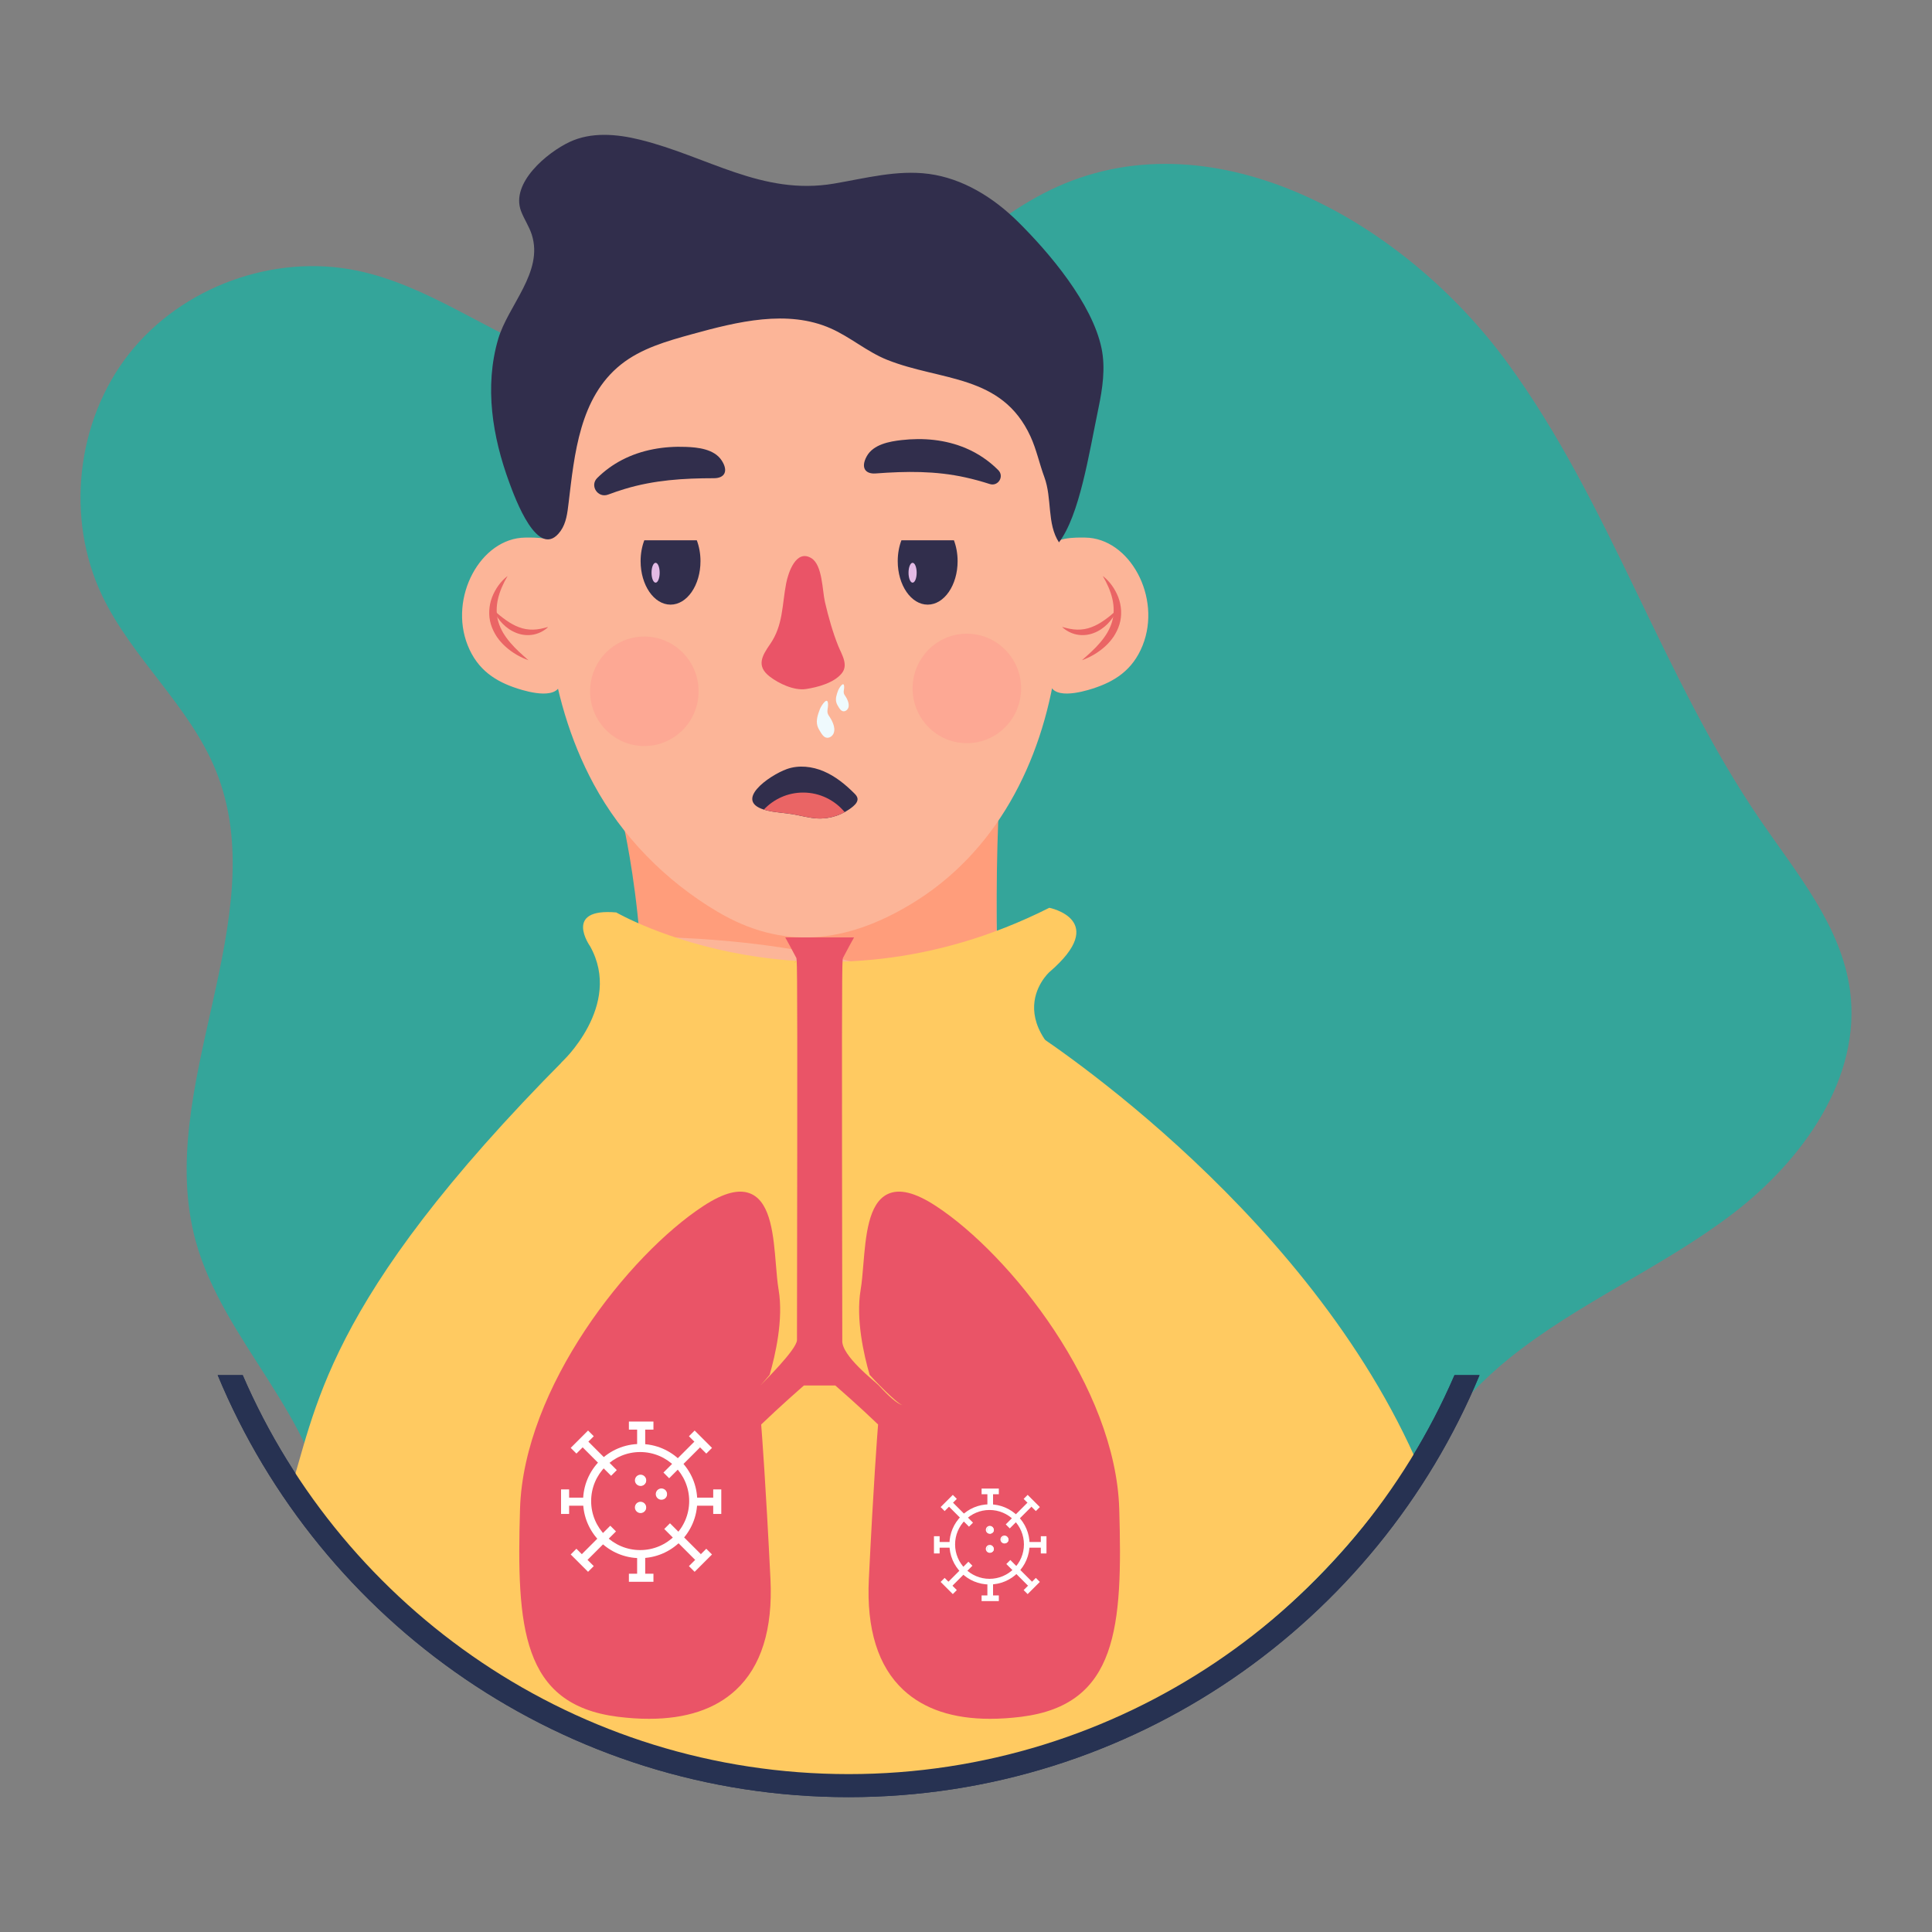 <?xml version="1.0" encoding="utf-8"?>
<!-- Generator: Adobe Illustrator 21.1.0, SVG Export Plug-In . SVG Version: 6.00 Build 0)  -->
<svg version="1.1" id="Capa_1" xmlns="http://www.w3.org/2000/svg" xmlns:xlink="http://www.w3.org/1999/xlink" x="0px" y="0px"
	 viewBox="0 0 1200 1200" enable-background="new 0 0 1200 1200" xml:space="preserve">
<rect x="0" y="0" width="1200" height="1200" fill="#808080" stroke="none"/>
<g>
	<g>
		<g>
			<path fill="#34A59A" d="M1149.068,615.187c-5.366-39.891-32.917-72.531-55.657-105.743
				c-61.214-89.405-93.136-196.648-157.116-284.094S755.593,71.58,656.746,115.959c-46.362,20.815-80.186,62.193-123.643,88.539
				c-56.095,34.008-128.013,40.534-189.314,17.178c-41.544-15.829-78.25-44.426-121.765-53.535
				c-51.909-10.866-109.159,9.98-141.928,51.679c-32.769,41.699-39.488,102.254-16.657,150.123
				c18.603,39.003,54.175,68.359,70.512,108.364c37.449,91.703-38.664,197.188-12.36,292.687
				c17.157,62.286,75.674,109.679,81.918,173.982c0.51,5.255,0.639,10.566,0.588,15.9c81.001,87.827,279.852,241.557,571.375,60.968
				c0,0,80.747-54.977,116.825-137.441l1.825,4.438c12.545-16.645,26.918-32.055,43.929-45.691
				c42.781-34.269,94.416-55.933,138.005-89.169C1119.644,720.744,1156.376,669.512,1149.068,615.187z"/>
		</g>
	</g>
	<g>
		<g>
			<path fill="#273252" d="M903.427,854.098c-62.885,145.636-207.894,247.831-376.342,247.831S213.629,999.734,150.744,854.098
				h-15.539c63.738,153.728,215.376,262.144,391.881,262.144s328.143-108.417,391.881-262.144H903.427z"/>
		</g>
	</g>
	<g>
		<g>
			<g>
				<path fill="#FCB598" d="M593.625,727.646c0,0,14.386-4.272,33.615-12.722c-5.236-45.533-11.268-126.411-6.719-236.766
					c0,0-122.819,66.952-230.972,42.084c0,0,21.409,104.68,5.907,193.222C440.802,736.692,511.377,757.46,593.625,727.646z"/>
			</g>
		</g>
		<g>
			<g>
				<path fill="#FF9D7B" d="M621.305,476.167c0,0-125.298,59.594-233.84,37.15c0,0,6.593,28.989,9.833,68.431
					c54.946,0.573,168.984,8.436,224.007,60.948C618.051,600.942,618.132,545.398,621.305,476.167z"/>
			</g>
		</g>
		<g>
			<g>
				<g>
					<g>
						<g>
							<g>
								<path fill="#FCB598" d="M652.196,342.289c0.07-8.983,16.626-8.443,21.825-8.385c27.668,0.308,47.657,37.144,35.663,67.037
									c-6.18,15.402-17.53,22.447-31.026,26.772c-6.224,1.994-26.972,8.033-26.898-5.569
									C651.761,422.115,652.193,342.905,652.196,342.289z"/>
							</g>
						</g>
						<g>
							<g>
								<path fill="#EA6565" d="M684.938,357.738c4.29,3.307,7.585,7.924,9.633,13.157c2.005,5.237,2.45,11.349,0.741,16.921
									c-0.844,2.776-2.136,5.375-3.709,7.742c-0.847,1.137-1.647,2.309-2.625,3.317c-0.479,0.51-0.91,1.068-1.428,1.534
									l-1.525,1.421c-4.143,3.687-8.928,6.409-13.998,8.239c4.028-3.582,7.994-7.019,11.269-10.928
									c1.657-1.931,3.132-3.958,4.409-6.065c1.222-2.134,2.247-4.342,2.937-6.646c1.403-4.602,1.397-9.542,0.279-14.414
									C689.789,367.135,687.676,362.355,684.938,357.738z"/>
							</g>
						</g>
						<g>
							<g>
								<path fill="#EA6565" d="M693.545,379.035c-1.184,3.186-3.194,6-5.589,8.458c-2.416,2.438-5.36,4.478-8.704,5.722
									c-3.321,1.278-7.07,1.609-10.54,0.902c-3.474-0.718-6.624-2.404-9.059-4.737c3.254,0.919,6.359,1.643,9.42,1.694
									c3.05,0.067,6.006-0.443,8.82-1.511c2.82-1.044,5.51-2.575,8.084-4.396C688.568,383.354,691.036,381.28,693.545,379.035z"/>
							</g>
						</g>
					</g>
				</g>
				<g>
					<g>
						<g>
							<g>
								<path fill="#FCB598" d="M348.027,342.289c-0.07-8.983-16.626-8.443-21.825-8.385c-27.668,0.308-47.657,37.144-35.663,67.037
									c6.18,15.402,17.53,22.447,31.026,26.772c6.224,1.994,26.972,8.033,26.898-5.569
									C348.463,422.115,348.031,342.905,348.027,342.289z"/>
							</g>
						</g>
						<g>
							<g>
								<path fill="#EA6565" d="M315.286,357.738c-2.739,4.617-4.852,9.398-5.983,14.277c-1.119,4.872-1.124,9.812,0.279,14.414
									c0.69,2.303,1.716,4.512,2.937,6.646c1.277,2.107,2.752,4.134,4.409,6.065c3.275,3.91,7.241,7.346,11.269,10.928
									c-5.07-1.83-9.855-4.552-13.998-8.239l-1.525-1.421c-0.518-0.465-0.949-1.023-1.428-1.534
									c-0.977-1.008-1.777-2.18-2.625-3.317c-1.573-2.367-2.865-4.967-3.709-7.742c-1.709-5.572-1.265-11.684,0.741-16.921
									C307.7,365.662,310.996,361.044,315.286,357.738z"/>
							</g>
						</g>
						<g>
							<g>
								<path fill="#EA6565" d="M306.678,379.035c2.509,2.245,4.978,4.319,7.568,6.131c2.574,1.821,5.264,3.352,8.084,4.396
									c2.814,1.068,5.77,1.578,8.82,1.511c3.061-0.051,6.166-0.775,9.42-1.694c-2.435,2.334-5.585,4.019-9.059,4.737
									c-3.471,0.707-7.219,0.376-10.54-0.902c-3.344-1.244-6.289-3.283-8.704-5.722
									C309.872,385.035,307.862,382.221,306.678,379.035z"/>
							</g>
						</g>
					</g>
				</g>
				<g>
					<g>
						<path fill="#FCB598" d="M360.116,210.181c-4.337,3.357-6.095,21.218-7.298,26.116c-5.474,22.284-9.442,44.974-11.852,67.792
							c-6.501,61.549-2.152,127.514,27.761,182.911c17.533,32.471,44.432,60.004,76.812,79.217
							c40.851,24.239,79.955,19.587,120.21-4.608c52.922-31.808,81.378-88.02,90.064-147.82
							c7.252-49.93,2.498-101.211-6.905-150.516C648.906,263.274,541.113,70.211,360.116,210.181z"/>
					</g>
				</g>
				<g>
					<g>
						<path fill="#312E4C" d="M614.742,300.638c5.209,1.69,9.176-4.724,5.321-8.614c-5.814-5.867-12.723-10.47-20.07-13.601
							c-12.703-5.413-26.644-6.626-40.157-5.067c-7.176,0.828-17.378,2.567-21.496,10.066c-3.839,6.991-0.965,11.134,5.594,10.643
							c18.898-1.413,37.059-1.672,55.781,2.479C604.774,297.666,609.79,299.031,614.742,300.638z"/>
					</g>
				</g>
				<g>
					<g>
						<path fill="#312E4C" d="M377.728,307.194c-6.355,2.395-11.607-5.51-6.785-10.292c4.597-4.559,9.849-8.351,15.442-11.25
							c12.259-6.355,26.069-8.616,39.66-8.079c7.218,0.285,17.522,1.25,22.194,8.417c4.355,6.681,1.801,11.029-4.776,11.035
							c-18.951,0.016-37.079,1.126-55.435,6.677C384.563,304.749,381.127,305.914,377.728,307.194z"/>
					</g>
				</g>
				<g>
					<g opacity="0.3">
						<ellipse fill="#FF8B88" cx="400.213" cy="429.37" rx="33.701" ry="34.01"/>
					</g>
				</g>
				<g>
					<g opacity="0.3">
						<ellipse fill="#FF8B88" cx="600.532" cy="427.599" rx="33.701" ry="34.01"/>
					</g>
				</g>
				<g>
					<g>
						<path fill="#EA5467" d="M524.34,410.472c-0.727-3.183-2.541-6.393-3.692-9.248c-3.366-8.342-6.107-18.054-8.238-27.22
							c-1.713-7.366-1.514-23.053-8.443-27.301c-9.464-5.8-14.363,8.865-15.68,15.692c-2.579,13.372-1.814,25.956-9.986,37.736
							c-4.988,7.189-8.645,13.5-0.365,19.97c5.718,4.468,15.304,8.972,22.649,7.872c7.189-1.076,17.601-3.834,22.352-9.892
							C524.799,415.707,524.939,413.098,524.34,410.472z"/>
					</g>
				</g>
				<g>
					<g>
						<g>
							<path fill="#312E4C" d="M559.884,335.584c-1.456,3.85-2.287,8.268-2.287,12.97c0,14.91,8.325,26.998,18.595,26.998
								c10.27,0,18.595-12.087,18.595-26.998c0-4.702-0.831-9.12-2.287-12.97H559.884z"/>
						</g>
					</g>
				</g>
				<g>
					<g>
						<g>
							<path fill="#FCB598" d="M545.733,365.499c0.765,3.37,1.62,6.537,2.608,9.548c1.001,3.001,2.198,5.775,3.606,8.245
								c0.372,0.59,0.689,1.264,1.099,1.795c0.398,0.552,0.803,1.092,1.193,1.664c0.866,0.978,1.713,2.046,2.698,2.83
								c1.889,1.832,4.078,2.881,6.37,4.22c-2.409,0.311-4.994,0.063-7.326-1.443l-0.894-0.504c-0.299-0.17-0.553-0.457-0.833-0.681
								c-0.542-0.489-1.109-0.942-1.634-1.477c-0.498-0.585-0.982-1.202-1.473-1.808c-0.487-0.612-0.869-1.367-1.305-2.049
								c-1.64-2.862-2.798-6.22-3.493-9.694C545.669,372.67,545.369,369.038,545.733,365.499z"/>
						</g>
					</g>
				</g>
				<g>
					<g>
						<g>
							<g>
								<path fill="#312E4C" d="M400.181,335.584c-1.456,3.85-2.287,8.268-2.287,12.97c0,14.91,8.325,26.998,18.595,26.998
									c10.27,0,18.595-12.087,18.595-26.998c0-4.702-0.831-9.12-2.287-12.97H400.181z"/>
							</g>
						</g>
					</g>
					<g>
						<g>
							<g>
								<path fill="#FCB598" d="M446.948,365.499c0.365,3.539,0.065,7.171-0.617,10.645c-0.694,3.474-1.853,6.832-3.493,9.694
									c-0.436,0.682-0.818,1.437-1.306,2.049c-0.491,0.606-0.974,1.222-1.473,1.808c-0.525,0.535-1.092,0.988-1.634,1.477
									c-0.279,0.225-0.534,0.512-0.833,0.681l-0.894,0.504c-2.333,1.507-4.917,1.754-7.326,1.443
									c2.291-1.339,4.481-2.388,6.37-4.22c0.985-0.783,1.832-1.852,2.698-2.83c0.39-0.572,0.795-1.113,1.193-1.664
									c0.411-0.531,0.728-1.205,1.099-1.795c1.408-2.47,2.604-5.245,3.606-8.245C445.328,372.036,446.183,368.869,446.948,365.499
									z"/>
							</g>
						</g>
					</g>
				</g>
				<g>
					<g>
						<path fill="#312E4C" d="M488.728,477.681c7.378-2.632,15.709-1.677,22.914,1.397s13.405,8.119,18.945,13.657
							c0.882,0.881,1.791,1.855,2.007,3.083c0.344,1.954-1.165,3.72-2.677,5.005c-6.065,5.152-14.116,7.903-22.066,7.54
							c-5.288-0.241-10.418-1.792-15.64-2.653c-5.229-0.863-10.575-1.039-15.728-2.28
							C454.213,498.063,477.852,481.561,488.728,477.681z"/>
					</g>
				</g>
				<g>
					<g>
						<path fill="#EA6565" d="M498.844,492.272c-9.614,0-18.281,4.069-24.421,10.587c0.639,0.201,1.324,0.392,2.062,0.57
							c5.153,1.241,10.498,1.417,15.727,2.28c5.222,0.862,10.353,2.412,15.64,2.653c5.821,0.266,11.694-1.145,16.804-3.939
							C518.474,496.997,509.207,492.272,498.844,492.272z"/>
					</g>
				</g>
				<g>
					<g>
						<ellipse fill="#E4BAE5" cx="407.206" cy="355.735" rx="2.526" ry="6.165"/>
					</g>
				</g>
				<g>
					<g>
						<ellipse fill="#E4BAE5" cx="566.831" cy="355.735" rx="2.526" ry="6.165"/>
					</g>
				</g>
				<g>
					<path fill="#312E4C" d="M348.221,329.765c3.524-4.954,4.214-11.309,4.941-17.345c3.643-30.281,6.806-65.515,32.52-86.009
						c12.611-10.051,28.627-14.572,44.174-18.859c28.279-7.798,59.274-15.441,86.106-3.587c12.246,5.41,22.609,14.554,35.041,19.52
						c33.419,13.351,71.286,8.853,89.071,47.627c3.699,8.065,5.495,16.861,8.575,25.182c4.916,13.281,1.53,29.026,9.093,40.579
						c12.843-16.923,18.631-55.017,24.536-83.41c2.539-12.208,4.434-24.878,1.912-37.09c-5.746-27.815-32.364-59.364-52.08-78.808
						c-15.123-14.915-34.143-26.749-55.198-29.553c-19.676-2.621-39.406,2.719-58.977,6.037
						c-44.662,7.572-78.674-17.05-120.672-27.34c-14.361-3.519-30.085-4.84-43.472,1.458c-13.94,6.564-36.774,25.462-30.164,42.947
						c1.895,5.014,5.034,9.512,6.665,14.626c7.428,23.306-14.773,43.956-20.894,64.933c-8.619,29.537-3.515,60.668,6.912,88.99
						C319.663,308.774,334.303,349.328,348.221,329.765z"/>
				</g>
			</g>
			<g>
				<g>
					<path fill="#EFFAFD" d="M514.309,438.261c-0.066,1.589-0.649,3.199-0.233,4.733c0.26,0.959,0.884,1.768,1.432,2.597
						c0.771,1.167,1.414,2.42,1.912,3.727c0.726,1.906,1.136,4.056,0.434,5.971c-0.702,1.915-2.818,3.41-4.776,2.84
						c-1.504-0.438-2.464-1.867-3.294-3.196c-0.833-1.331-1.676-2.686-2.1-4.198c-0.935-3.33,0.281-6.843,1.481-10.086
						C510.039,438.291,514.592,431.328,514.309,438.261z"/>
				</g>
			</g>
			<g>
				<g>
					<path fill="#EFFAFD" d="M524.308,427.19c-0.048,1.161-0.474,2.338-0.17,3.46c0.19,0.701,0.646,1.293,1.047,1.898
						c0.564,0.853,1.033,1.769,1.397,2.724c0.531,1.393,0.83,2.965,0.317,4.364c-0.513,1.4-2.06,2.492-3.491,2.076
						c-1.099-0.32-1.801-1.365-2.408-2.336c-0.609-0.973-1.225-1.963-1.535-3.068c-0.683-2.434,0.205-5.001,1.083-7.372
						C521.187,427.212,524.515,422.122,524.308,427.19z"/>
				</g>
			</g>
		</g>
	</g>
	<g>
		<g>
			<path fill="#FFCA61" d="M600.338,1105.834c0,0,168.482-32.257,278.29-201.025c-71.856-159.878-239.91-265.864-239.91-265.864
				c-83.321,94.304-255.475-12.86-255.475-12.86c-11.236,10.736-21.79,21.081-31.709,31.057
				C198.863,810.696,196.802,876.691,178.881,930.246C218.392,990.885,344.668,1142.86,600.338,1105.834z"/>
		</g>
		<g>
			<path fill="#FFCA61" d="M382.774,566.735c0,0,122.336,70.962,268.986-2.896c0,0,37.785,7.548,0,39.974
				c0,0-40.054,35.991,44.609,77.66l-133.061,48.91c0,0-92.917-22.447-103.778-28.24c-10.862-5.793-111.066-41.898-111.066-41.898
				s38.716-35.581,18.049-72.51C366.512,587.734,349.466,563.838,382.774,566.735z"/>
		</g>
		<g>
			<g>
				<g>
					<path fill="#FFCA61" d="M380.173,728.728l-5.953-4.472c0.399-0.53,0.692-1.496,1.003-2.519c0.418-1.379,0.893-2.94,1.884-4.374
						l0.236-0.342c1.329-1.921,2.607-3.762,3.796-5.65c0.941-1.496,2.159-2.581,3.233-3.535c0.775-0.689,1.507-1.343,1.812-1.882
						l0.287-0.507c1.122-1.98,2.226-3.927,3.192-5.862c0.253-0.507,0.311-1.538,0.365-2.533c0.081-1.479,0.174-3.152,0.887-4.807
						c0.541-1.258,0.941-2.557,1.365-3.933c0.29-0.94,0.58-1.874,0.91-2.796c0.676-1.891,1.966-3.287,3.003-4.407
						c0.498-0.539,1.249-1.349,1.351-1.682c0.178-0.63,0.078-1.644-0.028-2.716c-0.137-1.385-0.293-2.958,0.046-4.604
						c0.37-1.809,1.227-3.267,1.981-4.554c0.462-0.786,0.985-1.676,1.043-2.145c0.146-1.178,0.39-2.351,0.636-3.508
						c0.277-1.308,0.539-2.545,0.58-3.609c-0.047-0.306-0.644-1.278-1-1.859c-0.854-1.39-1.918-3.12-2.021-5.205
						c-0.053-1.081-0.044-2.133-0.034-3.167c0.013-1.358,0.025-2.639-0.137-3.8c-0.224-1.582-0.11-3.061-0.012-4.366
						c0.082-1.081,0.161-2.103,0-2.775c-0.227-0.96-0.415-1.918-0.601-2.863c-0.29-1.482-0.564-2.878-0.969-4.074
						c-0.483-1.432-1.18-2.852-1.853-4.23c-0.373-0.76-0.738-1.508-1.068-2.245c-0.407-0.907-0.775-1.815-1.136-2.698
						c-0.574-1.414-1.118-2.745-1.717-3.806l-0.171-0.3c-1.25-2.201-2.433-4.283-3.492-5.774c-0.691-0.972-1.168-1.667-1.539-2.206
						c-0.99-1.443-1.03-1.499-2.753-3.214l5.246-5.279c2.083,2.068,2.398,2.463,3.644,4.28c0.354,0.516,0.809,1.178,1.468,2.106
						c1.28,1.8,2.551,4.039,3.899,6.41l0.171,0.303c0.84,1.479,1.501,3.102,2.139,4.672c0.33,0.807,0.666,1.638,1.037,2.466
						c0.296,0.663,0.625,1.331,0.959,2.015c0.741,1.514,1.58,3.229,2.218,5.114c0.563,1.664,0.898,3.373,1.222,5.028
						c0.166,0.851,0.334,1.714,0.539,2.578c0.427,1.8,0.295,3.529,0.18,5.058c-0.078,1.016-0.152,1.98-0.041,2.763
						c0.242,1.711,0.225,3.338,0.209,4.911c-0.009,0.89-0.019,1.797,0.027,2.728c0.059,0.262,0.582,1.111,0.926,1.673
						c0.978,1.591,2.196,3.573,2.097,6.048c-0.066,1.697-0.407,3.305-0.736,4.861c-0.202,0.951-0.411,1.912-0.53,2.878
						c-0.247,1.994-1.184,3.591-2.01,4.999c-0.485,0.828-0.987,1.682-1.111,2.283c-0.11,0.542-0.018,1.476,0.071,2.377
						c0.153,1.552,0.345,3.488-0.218,5.473c-0.576,2.039-1.946,3.52-3.046,4.71c-0.608,0.657-1.298,1.399-1.461,1.859
						c-0.293,0.819-0.548,1.647-0.806,2.483c-0.462,1.502-0.941,3.055-1.641,4.678c-0.19,0.445-0.243,1.417-0.292,2.277
						c-0.087,1.588-0.196,3.564-1.137,5.447c-1.021,2.047-2.187,4.112-3.374,6.207l-0.286,0.504
						c-0.912,1.614-2.202,2.763-3.342,3.776c-0.773,0.689-1.504,1.34-1.884,1.944c-1.245,1.977-2.581,3.909-3.972,5.918
						l-0.236,0.342c-0.328,0.474-0.61,1.402-0.882,2.298C381.884,725.419,381.361,727.143,380.173,728.728z"/>
				</g>
			</g>
			<g>
				<g>
					<path fill="#FFCA61" d="M429.296,763.723l-5.95-4.472c0.938-1.249,2.031-2.256,2.994-3.143
						c0.831-0.769,1.616-1.491,2.094-2.183c0.903-1.308,1.991-2.363,2.952-3.293c0.81-0.786,1.575-1.529,2.003-2.209
						c0.678-1.075,1.259-2.265,1.875-3.526c0.499-1.019,0.993-2.024,1.53-2.972c0.546-0.966,1.137-1.909,1.725-2.846
						c0.757-1.205,1.471-2.345,2.022-3.444c0.08-0.289-0.053-1.423-0.131-2.1c-0.196-1.67-0.439-3.75,0.411-5.73l0.747-1.711
						c0.719-1.638,1.417-3.22,2.002-4.852c0.706-1.971,2.121-3.379,3.258-4.51c0.499-0.495,1.253-1.246,1.385-1.567
						c0.395-1.396,0.667-2.963,0.931-4.478c0.153-0.881,0.305-1.75,0.479-2.592c0.153-0.748,0.019-1.812-0.122-2.937
						c-0.166-1.314-0.353-2.801-0.161-4.357c0.138-1.108,0.055-2.324-0.034-3.612c-0.08-1.167-0.152-2.321-0.106-3.464
						c0.059-1.485-0.059-2.943-0.184-4.489c-0.066-0.831-0.133-1.659-0.174-2.489c-0.096-1.968,0.529-3.738,1.033-5.158
						c0.243-0.689,0.613-1.732,0.576-2.08c-0.082-0.592-0.644-1.493-1.186-2.368c-0.747-1.202-1.591-2.56-1.984-4.215
						c-0.281-1.187-0.451-2.371-0.611-3.535c-0.174-1.249-0.339-2.433-0.66-3.385c-0.331-0.975-0.616-1.95-0.893-2.907
						c-0.406-1.396-0.789-2.716-1.28-3.812c-0.666-1.488-0.999-2.978-1.292-4.292c-0.239-1.069-0.464-2.08-0.781-2.636
						c-0.351-0.619-1.303-1.255-2.226-1.874c-1.141-0.766-2.435-1.632-3.36-2.934c-0.856-1.205-1.368-1.977-1.747-2.545
						c-0.733-1.105-0.778-1.169-2.336-2.719l5.246-5.279c1.938,1.924,2.274,2.351,3.289,3.877c0.351,0.527,0.825,1.24,1.616,2.354
						c0.178,0.221,0.934,0.728,1.435,1.063c1.488,0.996,3.339,2.236,4.556,4.383c0.865,1.523,1.24,3.205,1.572,4.687
						c0.239,1.066,0.462,2.071,0.822,2.875c0.703,1.567,1.175,3.199,1.633,4.778c0.247,0.851,0.499,1.72,0.794,2.592
						c0.549,1.62,0.77,3.214,0.984,4.752c0.13,0.934,0.256,1.885,0.482,2.84c0.112,0.474,0.597,1.252,1.063,2.006
						c0.862,1.387,1.932,3.111,2.234,5.261c0.299,2.121-0.383,4.05-0.931,5.597c-0.299,0.848-0.639,1.806-0.614,2.309
						c0.037,0.754,0.099,1.502,0.159,2.256c0.137,1.697,0.277,3.45,0.202,5.382c-0.034,0.875,0.034,1.765,0.096,2.663
						c0.103,1.508,0.219,3.217-0.006,5.034c-0.08,0.633,0.035,1.544,0.158,2.51c0.202,1.6,0.43,3.411,0.028,5.364
						c-0.158,0.769-0.295,1.564-0.436,2.371c-0.296,1.7-0.602,3.461-1.111,5.255c-0.598,2.115-2.09,3.6-3.29,4.793
						c-0.573,0.571-1.359,1.352-1.498,1.738c-0.655,1.835-1.438,3.615-2.193,5.338l-0.725,1.661
						c-0.052,0.25,0.066,1.258,0.143,1.924c0.215,1.832,0.482,4.115-0.602,6.289c-0.713,1.426-1.56,2.775-2.377,4.077
						c-0.527,0.84-1.06,1.685-1.551,2.551c-0.464,0.822-0.888,1.694-1.32,2.578c-0.676,1.382-1.374,2.81-2.264,4.224
						c-0.903,1.435-2.081,2.578-3.12,3.585c-0.784,0.76-1.523,1.476-2.012,2.183c-0.949,1.373-2.13,2.46-3.171,3.42
						C430.585,762.318,429.828,763.016,429.296,763.723z"/>
				</g>
			</g>
			<g>
				<g>
					<path fill="#FFCA61" d="M638.076,741.78c-0.225-0.203-1.277-0.598-1.904-0.831c-1.698-0.636-3.81-1.429-5.176-3.338
						c-1.51-2.112-2.938-4.271-4.286-6.339c-0.913-1.402-1.651-2.819-2.364-4.189c-0.446-0.857-0.885-1.706-1.358-2.51
						c-1.081-1.841-1.289-3.844-1.455-5.453c-0.085-0.816-0.19-1.829-0.395-2.224c-1.055-2.033-2.268-4.398-3.345-6.796
						c-0.355-0.792-0.919-1.614-1.514-2.486c-0.819-1.196-1.747-2.554-2.354-4.165c-0.323-0.857-0.673-1.697-1.019-2.527
						c-0.622-1.488-1.264-3.028-1.75-4.648c-0.638-2.118-0.298-4.148-0.024-5.78c0.131-0.781,0.295-1.756,0.206-2.153
						c-0.162-0.734-0.586-1.585-1.037-2.486c-0.679-1.364-1.449-2.907-1.708-4.757l-0.267-1.82c-0.284-1.894-0.577-3.85-0.686-5.824
						c-0.11-1.982-0.009-3.827,0.088-5.609c0.04-0.707,0.078-1.411,0.1-2.106c0.025-0.739-0.184-1.688-0.404-2.692
						c-0.339-1.544-0.723-3.29-0.488-5.182c0.236-1.873,0.837-3.55,1.368-5.025c0.306-0.854,0.617-1.691,0.801-2.525
						c0.468-2.127,1.653-3.753,2.604-5.058c0.51-0.698,1.035-1.42,1.184-1.882c0.259-0.81,0.373-1.773,0.492-2.796
						c0.172-1.476,0.368-3.152,1.072-4.796c0.292-0.68,0.404-1.679,0.521-2.74c0.175-1.585,0.376-3.382,1.287-5.049
						c1.019-1.862,2.302-3.373,3.335-4.587c0.518-0.61,1.01-1.178,1.399-1.744c1.943-2.828,2.585-3.452,3.743-4.492
						c0.395-0.354,0.884-0.789,1.636-1.561l5.329,5.196c-0.919,0.943-1.513,1.476-1.994,1.909c-0.766,0.686-1.053,0.943-2.579,3.164
						c-0.521,0.76-1.168,1.532-1.862,2.348c-0.896,1.055-1.823,2.145-2.476,3.341c-0.206,0.377-0.326,1.44-0.42,2.298
						c-0.165,1.479-0.351,3.155-1.077,4.849c-0.278,0.651-0.396,1.661-0.521,2.728c-0.149,1.27-0.317,2.707-0.798,4.207
						c-0.514,1.602-1.439,2.872-2.256,3.994c-0.598,0.819-1.217,1.667-1.349,2.271c-0.268,1.217-0.675,2.348-1.066,3.441
						c-0.439,1.222-0.854,2.377-0.987,3.435c-0.077,0.619,0.152,1.656,0.371,2.66c0.295,1.343,0.629,2.863,0.574,4.531
						c-0.025,0.751-0.066,1.508-0.108,2.271c-0.091,1.656-0.177,3.217-0.09,4.79c0.09,1.626,0.346,3.329,0.616,5.132l0.278,1.891
						c0.09,0.651,0.53,1.535,0.997,2.469c0.601,1.208,1.283,2.572,1.642,4.198c0.402,1.809,0.119,3.503-0.131,4.996
						c-0.146,0.869-0.327,1.95-0.19,2.407c0.376,1.252,0.918,2.551,1.491,3.924c0.38,0.91,0.763,1.832,1.116,2.772
						c0.29,0.772,0.893,1.653,1.53,2.583c0.719,1.052,1.535,2.242,2.162,3.641c0.996,2.218,2.153,4.475,3.161,6.416
						c0.856,1.647,1.034,3.367,1.192,4.884c0.097,0.94,0.208,2.003,0.47,2.451c0.536,0.913,1.037,1.873,1.544,2.846
						c0.658,1.267,1.28,2.463,1.994,3.559c1.293,1.98,2.66,4.05,4.108,6.074c0.159,0.106,1.105,0.463,1.729,0.695
						c1.672,0.627,3.751,1.405,5.174,3.237L638.076,741.78z"/>
				</g>
			</g>
			<g>
				<g>
					<path fill="#FFCA61" d="M574.382,757.735c-0.461-0.68-1.195-1.37-1.972-2.103c-1.055-0.99-2.251-2.115-3.165-3.585
						c-0.392-0.63-1.124-1.314-1.9-2.036c-1.109-1.031-2.365-2.201-3.257-3.782c-0.963-1.711-1.283-3.488-1.563-5.058
						c-0.175-0.978-0.342-1.903-0.613-2.442c-1.197-2.386-2.324-4.634-3.307-6.867c-0.331-0.754-0.923-1.573-1.549-2.436
						c-0.87-1.202-1.857-2.563-2.472-4.209c-0.757-2.033-0.592-4.071-0.46-5.709c0.066-0.816,0.147-1.832,0.022-2.248
						c-0.255-0.84-0.697-1.732-1.164-2.675c-0.648-1.308-1.38-2.787-1.766-4.463c-0.417-1.806-0.399-3.526-0.383-5.043
						c0.01-0.984,0.021-1.915-0.097-2.675c-0.345-2.23-0.726-4.878-0.928-7.588c-0.055-0.739-0.362-1.658-0.689-2.631
						c-0.496-1.482-1.057-3.161-1.04-5.049c0.019-2,0.613-3.726,1.137-5.246c0.312-0.91,0.608-1.77,0.672-2.416
						c0.184-1.876,0.731-3.514,1.211-4.958c0.297-0.896,0.579-1.741,0.725-2.501c0.138-0.725,0.08-1.673,0.016-2.681
						c-0.097-1.552-0.208-3.314,0.324-5.146c0.203-0.704,0.224-1.691,0.246-2.74c0.034-1.6,0.072-3.414,0.773-5.19
						c0.949-2.407,2.984-3.718,4.62-4.772c0.533-0.345,1.339-0.863,1.539-1.111c0.115-0.247,0.093-1.449,0.078-2.245
						c-0.032-1.75-0.072-3.927,1.133-5.83c1.214-1.912,2.834-3.187,4.134-4.212c0.635-0.498,1.29-1.016,1.566-1.364
						c2.061-2.616,3.299-3.311,4.704-3.947c0.516-0.233,0.826-0.374,1.557-1.034l4.984,5.532c-1.47,1.323-2.48,1.835-3.472,2.283
						c-0.532,0.242-0.826,0.374-1.925,1.77c-0.822,1.043-1.832,1.841-2.809,2.61c-0.99,0.778-1.924,1.514-2.454,2.348
						c-0.006,0.13,0.012,1.078,0.024,1.709c0.031,1.714,0.071,3.847-0.951,5.862c-0.95,1.871-2.684,2.987-4.076,3.885
						c-0.583,0.377-1.558,1.005-1.762,1.317c-0.178,0.465-0.2,1.523-0.222,2.545c-0.029,1.414-0.063,3.014-0.539,4.654
						c-0.169,0.589-0.109,1.573-0.044,2.613c0.085,1.355,0.181,2.893-0.134,4.542c-0.239,1.246-0.611,2.365-0.974,3.452
						c-0.392,1.178-0.762,2.292-0.865,3.335c-0.147,1.511-0.623,2.893-1.041,4.109c-0.373,1.081-0.725,2.103-0.732,2.896
						c-0.006,0.639,0.315,1.597,0.654,2.61c0.436,1.302,0.931,2.778,1.055,4.448c0.183,2.448,0.538,4.914,0.862,7.005
						c0.211,1.361,0.197,2.645,0.184,3.888c-0.013,1.208-0.025,2.348,0.191,3.29c0.191,0.828,0.673,1.8,1.184,2.831
						c0.554,1.119,1.181,2.389,1.616,3.818c0.538,1.77,0.398,3.491,0.274,5.011c-0.077,0.952-0.163,2.027,0.015,2.507
						c0.261,0.698,0.875,1.544,1.524,2.442c0.791,1.093,1.688,2.33,2.337,3.809c0.932,2.121,2.005,4.254,3.103,6.442
						c0.795,1.582,1.078,3.158,1.329,4.551c0.193,1.081,0.377,2.103,0.722,2.716c0.323,0.574,1.06,1.261,1.84,1.985
						c1.049,0.975,2.237,2.08,3.153,3.556c0.401,0.645,1.149,1.349,1.941,2.091c0.99,0.931,2.112,1.988,3.036,3.349L574.382,757.735
						z"/>
				</g>
			</g>
			<g>
				<g>
					<path fill="#FFCA61" d="M514.404,756.665h-7.444c0-0.863-0.143-1.096-0.613-1.874c-0.673-1.113-1.691-2.793-1.691-5.732
						c0-1.714-0.087-2.572-0.172-3.429c-0.099-0.981-0.211-2.089-0.211-4.177c0-2.525,0.477-3.906,0.862-5.014
						c0.281-0.816,0.452-1.308,0.452-2.581c0-1.402-0.162-1.997-0.386-2.819c-0.289-1.06-0.647-2.377-0.647-4.772
						c0-2.03,0.071-3.043,0.141-4.056c0.062-0.884,0.124-1.768,0.124-3.535c0-2.704,0.694-4.224,1.2-5.335
						c0.362-0.798,0.529-1.161,0.529-2.248c0-2.053,0.088-3.078,0.177-4.106c0.075-0.866,0.15-1.732,0.15-3.464
						c0-1.208-0.171-1.653-0.482-2.46c-0.411-1.072-0.975-2.542-0.975-5.129c0-1.178-0.175-1.614-0.493-2.407
						c-0.436-1.081-1.031-2.563-1.031-5.179c0-2.737,0.731-4.271,1.265-5.391c0.371-0.781,0.541-1.137,0.541-2.192
						c0-1.714-0.084-2.572-0.168-3.432c-0.096-0.972-0.205-2.077-0.205-4.154c0-2.53,0.489-3.915,0.881-5.026
						c0.284-0.807,0.457-1.296,0.457-2.554c0-1.202-0.171-1.644-0.483-2.448c-0.415-1.072-0.984-2.545-0.984-5.135
						c0-1.455-0.147-2.071-0.352-2.922c-0.247-1.034-0.555-2.318-0.555-4.651c0-3.214,1.48-5.043,2.365-6.133
						c0.645-0.798,0.706-0.887,0.706-1.449c0-0.445,0-0.489-0.739-1.329c-0.969-1.102-2.594-2.949-2.594-6.245h7.444
						c0,0.442,0,0.489,0.738,1.326c0.971,1.102,2.595,2.949,2.595,6.248c0,3.214-1.48,5.043-2.365,6.133
						c-0.645,0.798-0.706,0.887-0.706,1.449c0,1.452,0.147,2.068,0.351,2.919c0.249,1.034,0.557,2.321,0.557,4.654
						c0,1.202,0.171,1.644,0.483,2.448c0.415,1.072,0.984,2.545,0.984,5.135c0,2.533-0.489,3.918-0.881,5.031
						c-0.284,0.804-0.457,1.293-0.457,2.548c0,1.714,0.084,2.569,0.168,3.426c0.096,0.975,0.205,2.08,0.205,4.159
						c0,2.737-0.731,4.271-1.265,5.391c-0.371,0.781-0.541,1.137-0.541,2.192c0,1.175,0.175,1.611,0.493,2.404
						c0.434,1.081,1.031,2.563,1.031,5.182c0,1.208,0.171,1.653,0.482,2.46c0.411,1.072,0.975,2.542,0.975,5.129
						c0,2.053-0.088,3.078-0.177,4.106c-0.075,0.866-0.15,1.732-0.15,3.464c0,2.704-0.694,4.224-1.2,5.335
						c-0.362,0.798-0.529,1.161-0.529,2.248c0,2.027-0.071,3.04-0.141,4.053c-0.062,0.884-0.124,1.767-0.124,3.538
						c0,1.399,0.162,1.994,0.386,2.816c0.287,1.06,0.647,2.38,0.647,4.775c0,2.525-0.477,3.906-0.862,5.014
						c-0.281,0.816-0.452,1.308-0.452,2.581c0,1.714,0.087,2.572,0.172,3.429c0.099,0.981,0.211,2.089,0.211,4.177
						c0,0.863,0.143,1.096,0.613,1.874C513.387,752.046,514.404,753.725,514.404,756.665z"/>
				</g>
			</g>
		</g>
	</g>
	<g>
		<g>
			<g>
				<g>
					<path fill="#EA5467" d="M695.18,937.328c-2.22-75.541-67.481-157.823-113.735-188.166
						c-13.033-8.563-22.945-10.996-30.238-7.426c-11.814,5.761-13.48,25.902-14.961,43.637c-0.475,5.788-0.923,11.234-1.69,15.753
						c-3.092,18.264,2.036,40.545,5.578,52.784c1.848,2.245,17.189,18.181,20.38,18.808c-3.19-0.625-8.874-5.832-14.673-12.201
						c-1.904-2.115-23.473-18.469-22.681-28.107c-0.313-195.125-0.232-229.444,0.19-235.889l0,0
						c0.052-0.714,0.104-1.083,0.158-1.295l-0.029-0.027c0.108-0.185,0.449-0.845,0.982-1.85c2.1-4.013,4.098-7.704,6.007-11.109
						h-42.738c1.912,3.413,3.912,7.112,6.014,11.135c0.531,0.979,0.847,1.639,0.981,1.824l-0.053,0.027
						c0.053,0.237,0.105,0.633,0.156,1.453c0.422,6.812,0.503,42.097,0.192,235.72c-0.258,5.941-20.782,26.004-22.685,28.119
						c-6.185,6.793-12.238,12.264-15.279,12.264c-4.413,0-11.153-4.256-15.354-9.673c-1.977-2.55-3.181-5.089-3.55-7.399
						c0.369,2.31,1.574,4.849,3.55,7.398c4.201,5.418,10.941,9.673,15.355,9.673c3.041,0,9.094-5.471,15.279-12.264
						c1.903-2.115,3.858-4.362,5.709-6.607c3.542-12.239,8.67-34.52,5.575-52.784c-0.763-4.52-1.215-9.965-1.69-15.753
						c-1.453-17.735-3.144-37.876-14.959-43.637c-7.295-3.569-17.207-1.137-30.238,7.426
						c-46.254,30.342-111.511,112.624-113.735,188.166c-2.14,73.029,0.927,121.451,60.738,128.985
						c6.82,0.845,13.299,1.294,19.458,1.268c22.916,0,40.994-5.974,53.838-17.894c15.807-14.643,23.025-37.823,21.517-68.88
						c-2.908-58.728-5.26-89.601-5.762-96.023c12.025-11.55,23.997-21.991,26.564-24.238l0.003-0.002h19.475
						c2.565,2.247,14.537,12.661,26.565,24.212c1.11,1.057,2.194,2.114,3.279,3.171c8.984,8.749,17.494,17.788,21.594,24.08
						c0.436,0.669,0.841,1.337,1.232,2.005c-0.391-0.667-0.796-1.335-1.231-2.004c-4.099-6.292-12.609-15.331-21.594-24.08
						c-1.085-1.057-2.169-2.114-3.279-3.171c-0.503,6.343-2.855,37.241-5.736,96.051c-1.534,31.056,5.71,54.237,21.486,68.88
						c12.846,11.92,30.927,17.92,53.843,17.894c6.159,0,12.633-0.423,19.452-1.269C694.251,1058.78,697.318,1010.358,695.18,937.328
						z"/>
				</g>
			</g>
			<g>
				<g>
					<path fill="#EA5467" d="M493.322,598.214l1.504-1.534C494.19,597.156,493.69,597.686,493.322,598.214z"/>
				</g>
			</g>
		</g>
		<g>
			<g>
				<g>
					<g>
						<path fill="#FFFFFF" d="M614.605,984.156c-13.729,0-24.899-11.169-24.899-24.899c0-13.729,11.169-24.899,24.899-24.899
							c13.729,0,24.899,11.169,24.899,24.899C639.504,972.986,628.334,984.156,614.605,984.156z M614.605,937.876
							c-11.79,0-21.381,9.592-21.381,21.381s9.591,21.381,21.381,21.381c11.79,0,21.381-9.591,21.381-21.381
							S626.394,937.876,614.605,937.876z"/>
					</g>
				</g>
			</g>
			<g>
				<g>
					<g>
						<g>
							
								<ellipse transform="matrix(0.907 -0.422 0.422 0.907 -345.103 352.349)" fill="#FFFFFF" cx="623.875" cy="956.22" rx="2.104" ry="2.104"/>
						</g>
					</g>
					<g>
						<g>
							<path fill="#FFFFFF" d="M623.876,958.682c-0.284,0-0.57-0.05-0.845-0.151c-0.617-0.225-1.11-0.678-1.387-1.273
								c-0.572-1.23-0.036-2.697,1.193-3.269c0.596-0.278,1.263-0.306,1.882-0.081c0.617,0.225,1.11,0.678,1.387,1.273
								c0.572,1.23,0.037,2.697-1.193,3.269C624.582,958.605,624.23,958.682,623.876,958.682z M623.874,954.472
								c-0.251,0-0.501,0.055-0.736,0.164c-0.873,0.406-1.253,1.447-0.847,2.321c0.197,0.423,0.547,0.744,0.985,0.904
								c0.438,0.16,0.913,0.14,1.336-0.057c0.873-0.406,1.253-1.447,0.847-2.321l0,0c-0.197-0.423-0.546-0.744-0.985-0.904
								C624.278,954.508,624.076,954.472,623.874,954.472z"/>
						</g>
					</g>
				</g>
				<g>
					<g>
						<g>
							
								<ellipse transform="matrix(0.907 -0.422 0.422 0.907 -348.402 349.051)" fill="#FFFFFF" cx="614.771" cy="962.029" rx="2.104" ry="2.104"/>
						</g>
					</g>
					<g>
						<g>
							<path fill="#FFFFFF" d="M614.772,964.492c-0.285,0-0.57-0.05-0.845-0.151c-0.617-0.225-1.11-0.678-1.387-1.274
								c-0.277-0.596-0.306-1.264-0.081-1.882c0.225-0.617,0.678-1.11,1.273-1.387c0.595-0.277,1.263-0.306,1.882-0.08
								c0.617,0.225,1.11,0.678,1.387,1.273l0,0c0.572,1.23,0.037,2.697-1.193,3.269
								C615.478,964.414,615.126,964.492,614.772,964.492z M614.77,960.282c-0.251,0-0.501,0.055-0.736,0.164
								c-0.423,0.197-0.744,0.546-0.904,0.985c-0.16,0.438-0.14,0.913,0.057,1.336c0.197,0.423,0.546,0.744,0.985,0.904
								c0.439,0.16,0.913,0.139,1.336-0.057c0.873-0.406,1.253-1.447,0.847-2.321c-0.197-0.423-0.547-0.744-0.985-0.904
								C615.174,960.317,614.971,960.282,614.77,960.282z"/>
						</g>
					</g>
				</g>
				<g>
					<g>
						<g>
							
								<ellipse transform="matrix(0.907 -0.422 0.422 0.907 -343.418 347.955)" fill="#FFFFFF" cx="614.785" cy="950.216" rx="2.104" ry="2.104"/>
						</g>
					</g>
					<g>
						<g>
							<path fill="#FFFFFF" d="M614.789,952.677c-0.928,0-1.818-0.527-2.235-1.423c-0.277-0.596-0.306-1.264-0.08-1.882
								c0.225-0.617,0.678-1.11,1.274-1.387c1.231-0.572,2.696-0.036,3.269,1.193c0.277,0.596,0.306,1.264,0.081,1.882
								s-0.678,1.11-1.273,1.387C615.488,952.603,615.136,952.677,614.789,952.677z M614.782,948.47
								c-0.246,0-0.496,0.052-0.734,0.163c-0.423,0.197-0.744,0.546-0.904,0.985c-0.16,0.438-0.14,0.913,0.057,1.336
								c0.406,0.873,1.447,1.252,2.321,0.847c0.423-0.197,0.744-0.547,0.904-0.985c0.16-0.438,0.14-0.913-0.057-1.336
								C616.073,948.844,615.441,948.47,614.782,948.47z"/>
						</g>
					</g>
				</g>
			</g>
			<g>
				<g>
					<g>
						<g>
							<line fill="#FFFFFF" x1="615.042" y1="936.331" x2="615.042" y2="926.339"/>
						</g>
					</g>
					<g>
						<g>
							<rect x="613.283" y="926.339" fill="#FFFFFF" width="3.518" height="9.991"/>
						</g>
					</g>
				</g>
				<g>
					<g>
						<g>
							<line fill="#FFFFFF" x1="615.042" y1="982.718" x2="615.042" y2="991.996"/>
						</g>
					</g>
					<g>
						<g>
							<rect x="613.283" y="982.718" fill="#FFFFFF" width="3.518" height="9.278"/>
						</g>
					</g>
				</g>
				<g>
					<g>
						<g>
							<rect x="609.689" y="990.951" fill="#FFFFFF" width="10.705" height="3.518"/>
						</g>
					</g>
				</g>
				<g>
					<g>
						<g>
							<rect x="609.689" y="924.58" fill="#FFFFFF" width="10.705" height="3.518"/>
						</g>
					</g>
				</g>
			</g>
			<g>
				<g>
					<g>
						<g>
							<line fill="#FFFFFF" x1="591.848" y1="959.524" x2="581.856" y2="959.524"/>
						</g>
					</g>
					<g>
						<g>
							<rect x="581.856" y="957.766" fill="#FFFFFF" width="9.991" height="3.518"/>
						</g>
					</g>
				</g>
				<g>
					<g>
						<g>
							<line fill="#FFFFFF" x1="638.236" y1="959.524" x2="647.513" y2="959.524"/>
						</g>
					</g>
					<g>
						<g>
							<rect x="638.236" y="957.766" fill="#FFFFFF" width="9.277" height="3.518"/>
						</g>
					</g>
				</g>
				<g>
					<g>
						<g>
							<rect x="646.468" y="954.172" fill="#FFFFFF" width="3.518" height="10.705"/>
						</g>
					</g>
				</g>
				<g>
					<g>
						<g>
							<rect x="580.097" y="954.172" fill="#FFFFFF" width="3.518" height="10.705"/>
						</g>
					</g>
				</g>
			</g>
			<g>
				<g>
					<g>
						<g>
							<line fill="#FFFFFF" x1="602.909" y1="971.3" x2="589.35" y2="984.859"/>
						</g>
					</g>
					<g>
						<g>
							
								<rect x="586.541" y="976.321" transform="matrix(0.707 -0.707 0.707 0.707 -517.004 708)" fill="#FFFFFF" width="19.176" height="3.518"/>
						</g>
					</g>
				</g>
				<g>
					<g>
						<g>
							<line fill="#FFFFFF" x1="639.663" y1="934.546" x2="626.103" y2="948.106"/>
						</g>
					</g>
					<g>
						<g>
							
								<rect x="623.295" y="939.567" transform="matrix(0.707 -0.707 0.707 0.707 -480.251 723.224)" fill="#FFFFFF" width="19.176" height="3.518"/>
						</g>
					</g>
				</g>
				<g>
					<g>
						<g>
							
								<rect x="639.246" y="928.209" transform="matrix(0.707 -0.707 0.707 0.707 -472.382 726.693)" fill="#FFFFFF" width="3.518" height="10.705"/>
						</g>
					</g>
				</g>
				<g>
					<g>
						<g>
							
								<rect x="587.676" y="979.779" transform="matrix(0.707 -0.707 0.707 0.707 -523.951 705.332)" fill="#FFFFFF" width="3.518" height="10.705"/>
						</g>
					</g>
				</g>
			</g>
			<g>
				<g>
					<g>
						<g>
							<line fill="#FFFFFF" x1="603.266" y1="947.035" x2="589.707" y2="933.476"/>
						</g>
					</g>
					<g>
						<g>
							
								<rect x="594.728" y="930.667" transform="matrix(0.707 -0.707 0.707 0.707 -490.154 697.174)" fill="#FFFFFF" width="3.518" height="19.176"/>
						</g>
					</g>
				</g>
				<g>
					<g>
						<g>
							<line fill="#FFFFFF" x1="640.02" y1="983.789" x2="626.46" y2="970.229"/>
						</g>
					</g>
					<g>
						<g>
							
								<rect x="631.481" y="967.421" transform="matrix(0.707 -0.707 0.707 0.707 -505.378 733.928)" fill="#FFFFFF" width="3.518" height="19.176"/>
						</g>
					</g>
				</g>
				<g>
					<g>
						<g>
							
								<rect x="635.652" y="983.372" transform="matrix(0.707 -0.707 0.707 0.707 -508.847 741.797)" fill="#FFFFFF" width="10.705" height="3.518"/>
						</g>
					</g>
				</g>
				<g>
					<g>
						<g>
							
								<rect x="584.083" y="931.802" transform="matrix(0.707 -0.707 0.707 0.707 -487.486 690.227)" fill="#FFFFFF" width="10.705" height="3.518"/>
						</g>
					</g>
				</g>
			</g>
		</g>
		<g>
			<g>
				<g>
					<g>
						<path fill="#FFFFFF" d="M397.619,967.791c-19.551,0-35.457-15.906-35.457-35.457c0-19.551,15.906-35.457,35.457-35.457
							c19.551,0,35.457,15.906,35.457,35.457C433.076,951.885,417.17,967.791,397.619,967.791z M397.619,901.886
							c-16.789,0-30.448,13.659-30.448,30.448s13.659,30.448,30.448,30.448c16.789,0,30.448-13.659,30.448-30.448
							S414.408,901.886,397.619,901.886z"/>
					</g>
				</g>
			</g>
			<g>
				<g>
					<g>
						<g>
							
								<ellipse transform="matrix(0.907 -0.422 0.422 0.907 -353.082 259.856)" fill="#FFFFFF" cx="410.82" cy="928.01" rx="2.996" ry="2.996"/>
						</g>
					</g>
					<g>
						<g>
							<path fill="#FFFFFF" d="M410.821,931.516c-0.405,0-0.811-0.071-1.203-0.214c-0.879-0.321-1.581-0.965-1.976-1.813
								c-0.814-1.752-0.052-3.84,1.699-4.655c0.848-0.395,1.799-0.436,2.679-0.115c0.879,0.321,1.581,0.965,1.975,1.813
								c0.815,1.752,0.053,3.84-1.699,4.655C411.827,931.406,411.325,931.516,410.821,931.516z M410.818,925.521
								c-0.358,0-0.714,0.078-1.048,0.234c-1.244,0.578-1.785,2.061-1.207,3.305c0.28,0.602,0.779,1.06,1.403,1.288
								c0.624,0.228,1.3,0.199,1.902-0.081c1.244-0.579,1.785-2.061,1.206-3.305l0,0c-0.28-0.603-0.778-1.06-1.402-1.288
								C411.394,925.572,411.106,925.521,410.818,925.521z"/>
						</g>
					</g>
				</g>
				<g>
					<g>
						<g>
							
								<ellipse transform="matrix(0.907 -0.422 0.422 0.907 -357.781 255.16)" fill="#FFFFFF" cx="397.855" cy="936.282" rx="2.996" ry="2.996"/>
						</g>
					</g>
					<g>
						<g>
							<path fill="#FFFFFF" d="M397.857,939.788c-0.405,0-0.812-0.071-1.204-0.214c-0.879-0.321-1.581-0.965-1.975-1.814
								c-0.395-0.848-0.436-1.8-0.115-2.679c0.321-0.879,0.965-1.581,1.813-1.975c0.848-0.395,1.799-0.436,2.679-0.115
								c0.879,0.321,1.581,0.965,1.976,1.813l0,0c0.814,1.752,0.052,3.84-1.699,4.655
								C398.862,939.678,398.361,939.788,397.857,939.788z M397.853,933.794c-0.358,0-0.714,0.078-1.048,0.234
								c-0.602,0.28-1.06,0.778-1.288,1.402c-0.228,0.624-0.199,1.3,0.081,1.902c0.28,0.603,0.778,1.06,1.402,1.288
								c0.624,0.228,1.3,0.198,1.902-0.081c1.244-0.578,1.785-2.061,1.207-3.305c-0.28-0.602-0.779-1.06-1.403-1.288
								C398.43,933.844,398.141,933.794,397.853,933.794z"/>
						</g>
					</g>
				</g>
				<g>
					<g>
						<g>
							
								<ellipse transform="matrix(0.907 -0.422 0.422 0.907 -350.683 253.599)" fill="#FFFFFF" cx="397.875" cy="919.46" rx="2.996" ry="2.996"/>
						</g>
					</g>
					<g>
						<g>
							<path fill="#FFFFFF" d="M397.881,922.964c-1.322,0-2.59-0.751-3.183-2.026c-0.395-0.849-0.436-1.8-0.115-2.679
								c0.321-0.879,0.965-1.581,1.814-1.975c1.752-0.815,3.839-0.052,4.655,1.699c0.395,0.848,0.436,1.8,0.115,2.679
								c-0.321,0.879-0.965,1.581-1.813,1.976C398.877,922.859,398.375,922.964,397.881,922.964z M397.872,916.973
								c-0.351,0-0.707,0.074-1.045,0.232c-0.603,0.28-1.06,0.778-1.288,1.402c-0.228,0.624-0.199,1.3,0.081,1.902
								c0.578,1.243,2.061,1.783,3.305,1.207c0.602-0.28,1.06-0.779,1.288-1.403c0.228-0.624,0.199-1.3-0.081-1.902
								C399.71,917.506,398.81,916.973,397.872,916.973z"/>
						</g>
					</g>
				</g>
			</g>
			<g>
				<g>
					<g>
						<g>
							<line fill="#FFFFFF" x1="398.241" y1="899.686" x2="398.241" y2="885.458"/>
						</g>
					</g>
					<g>
						<g>
							<rect x="395.736" y="885.458" fill="#FFFFFF" width="5.009" height="14.228"/>
						</g>
					</g>
				</g>
				<g>
					<g>
						<g>
							<line fill="#FFFFFF" x1="398.241" y1="965.744" x2="398.241" y2="978.956"/>
						</g>
					</g>
					<g>
						<g>
							<rect x="395.736" y="965.744" fill="#FFFFFF" width="5.009" height="13.212"/>
						</g>
					</g>
				</g>
				<g>
					<g>
						<g>
							<rect x="390.618" y="977.468" fill="#FFFFFF" width="15.245" height="5.009"/>
						</g>
					</g>
				</g>
				<g>
					<g>
						<g>
							<rect x="390.618" y="882.953" fill="#FFFFFF" width="15.245" height="5.009"/>
						</g>
					</g>
				</g>
			</g>
			<g>
				<g>
					<g>
						<g>
							<line fill="#FFFFFF" x1="365.211" y1="932.715" x2="350.983" y2="932.715"/>
						</g>
					</g>
					<g>
						<g>
							<rect x="350.983" y="930.211" fill="#FFFFFF" width="14.228" height="5.009"/>
						</g>
					</g>
				</g>
				<g>
					<g>
						<g>
							<line fill="#FFFFFF" x1="431.27" y1="932.715" x2="444.482" y2="932.715"/>
						</g>
					</g>
					<g>
						<g>
							<rect x="431.27" y="930.211" fill="#FFFFFF" width="13.212" height="5.009"/>
						</g>
					</g>
				</g>
				<g>
					<g>
						<g>
							<rect x="442.994" y="925.093" fill="#FFFFFF" width="5.009" height="15.244"/>
						</g>
					</g>
				</g>
				<g>
					<g>
						<g>
							<rect x="348.479" y="925.093" fill="#FFFFFF" width="5.009" height="15.244"/>
						</g>
					</g>
				</g>
			</g>
			<g>
				<g>
					<g>
						<g>
							<line fill="#FFFFFF" x1="380.964" y1="949.484" x2="361.654" y2="968.793"/>
						</g>
					</g>
					<g>
						<g>
							
								<rect x="357.655" y="956.634" transform="matrix(0.707 -0.707 0.707 0.707 -569.459 543.48)" fill="#FFFFFF" width="27.308" height="5.009"/>
						</g>
					</g>
				</g>
				<g>
					<g>
						<g>
							<line fill="#FFFFFF" x1="433.303" y1="897.145" x2="413.993" y2="916.455"/>
						</g>
					</g>
					<g>
						<g>
							
								<rect x="409.994" y="904.295" transform="matrix(0.707 -0.707 0.707 0.707 -517.121 565.16)" fill="#FFFFFF" width="27.307" height="5.009"/>
						</g>
					</g>
				</g>
				<g>
					<g>
						<g>
							
								<rect x="432.709" y="888.12" transform="matrix(0.707 -0.707 0.707 0.707 -505.914 570.099)" fill="#FFFFFF" width="5.009" height="15.244"/>
						</g>
					</g>
				</g>
				<g>
					<g>
						<g>
							
								<rect x="359.271" y="961.558" transform="matrix(0.707 -0.707 0.707 0.707 -579.352 539.68)" fill="#FFFFFF" width="5.009" height="15.244"/>
						</g>
					</g>
				</g>
			</g>
			<g>
				<g>
					<g>
						<g>
							<line fill="#FFFFFF" x1="381.472" y1="914.93" x2="362.163" y2="895.621"/>
						</g>
					</g>
					<g>
						<g>
							
								<rect x="369.313" y="891.621" transform="matrix(0.707 -0.707 0.707 0.707 -531.223 528.064)" fill="#FFFFFF" width="5.009" height="27.308"/>
						</g>
					</g>
				</g>
				<g>
					<g>
						<g>
							<line fill="#FFFFFF" x1="433.811" y1="967.269" x2="414.501" y2="947.959"/>
						</g>
					</g>
					<g>
						<g>
							
								<rect x="421.651" y="943.96" transform="matrix(0.707 -0.707 0.707 0.707 -552.903 580.402)" fill="#FFFFFF" width="5.009" height="27.308"/>
						</g>
					</g>
				</g>
				<g>
					<g>
						<g>
							
								<rect x="427.591" y="966.675" transform="matrix(0.707 -0.707 0.707 0.707 -557.843 591.609)" fill="#FFFFFF" width="15.244" height="5.009"/>
						</g>
					</g>
				</g>
				<g>
					<g>
						<g>
							
								<rect x="354.154" y="893.238" transform="matrix(0.707 -0.707 0.707 0.707 -527.424 518.171)" fill="#FFFFFF" width="15.244" height="5.009"/>
						</g>
					</g>
				</g>
			</g>
		</g>
	</g>
	<g>
		<g>
			<path fill="#273252" d="M903.427,854.098c-62.885,145.636-207.894,247.831-376.342,247.831S213.629,999.734,150.744,854.098
				h-15.539c63.738,153.728,215.376,262.144,391.881,262.144s328.143-108.417,391.881-262.144H903.427z"/>
		</g>
	</g>
</g>
</svg>
